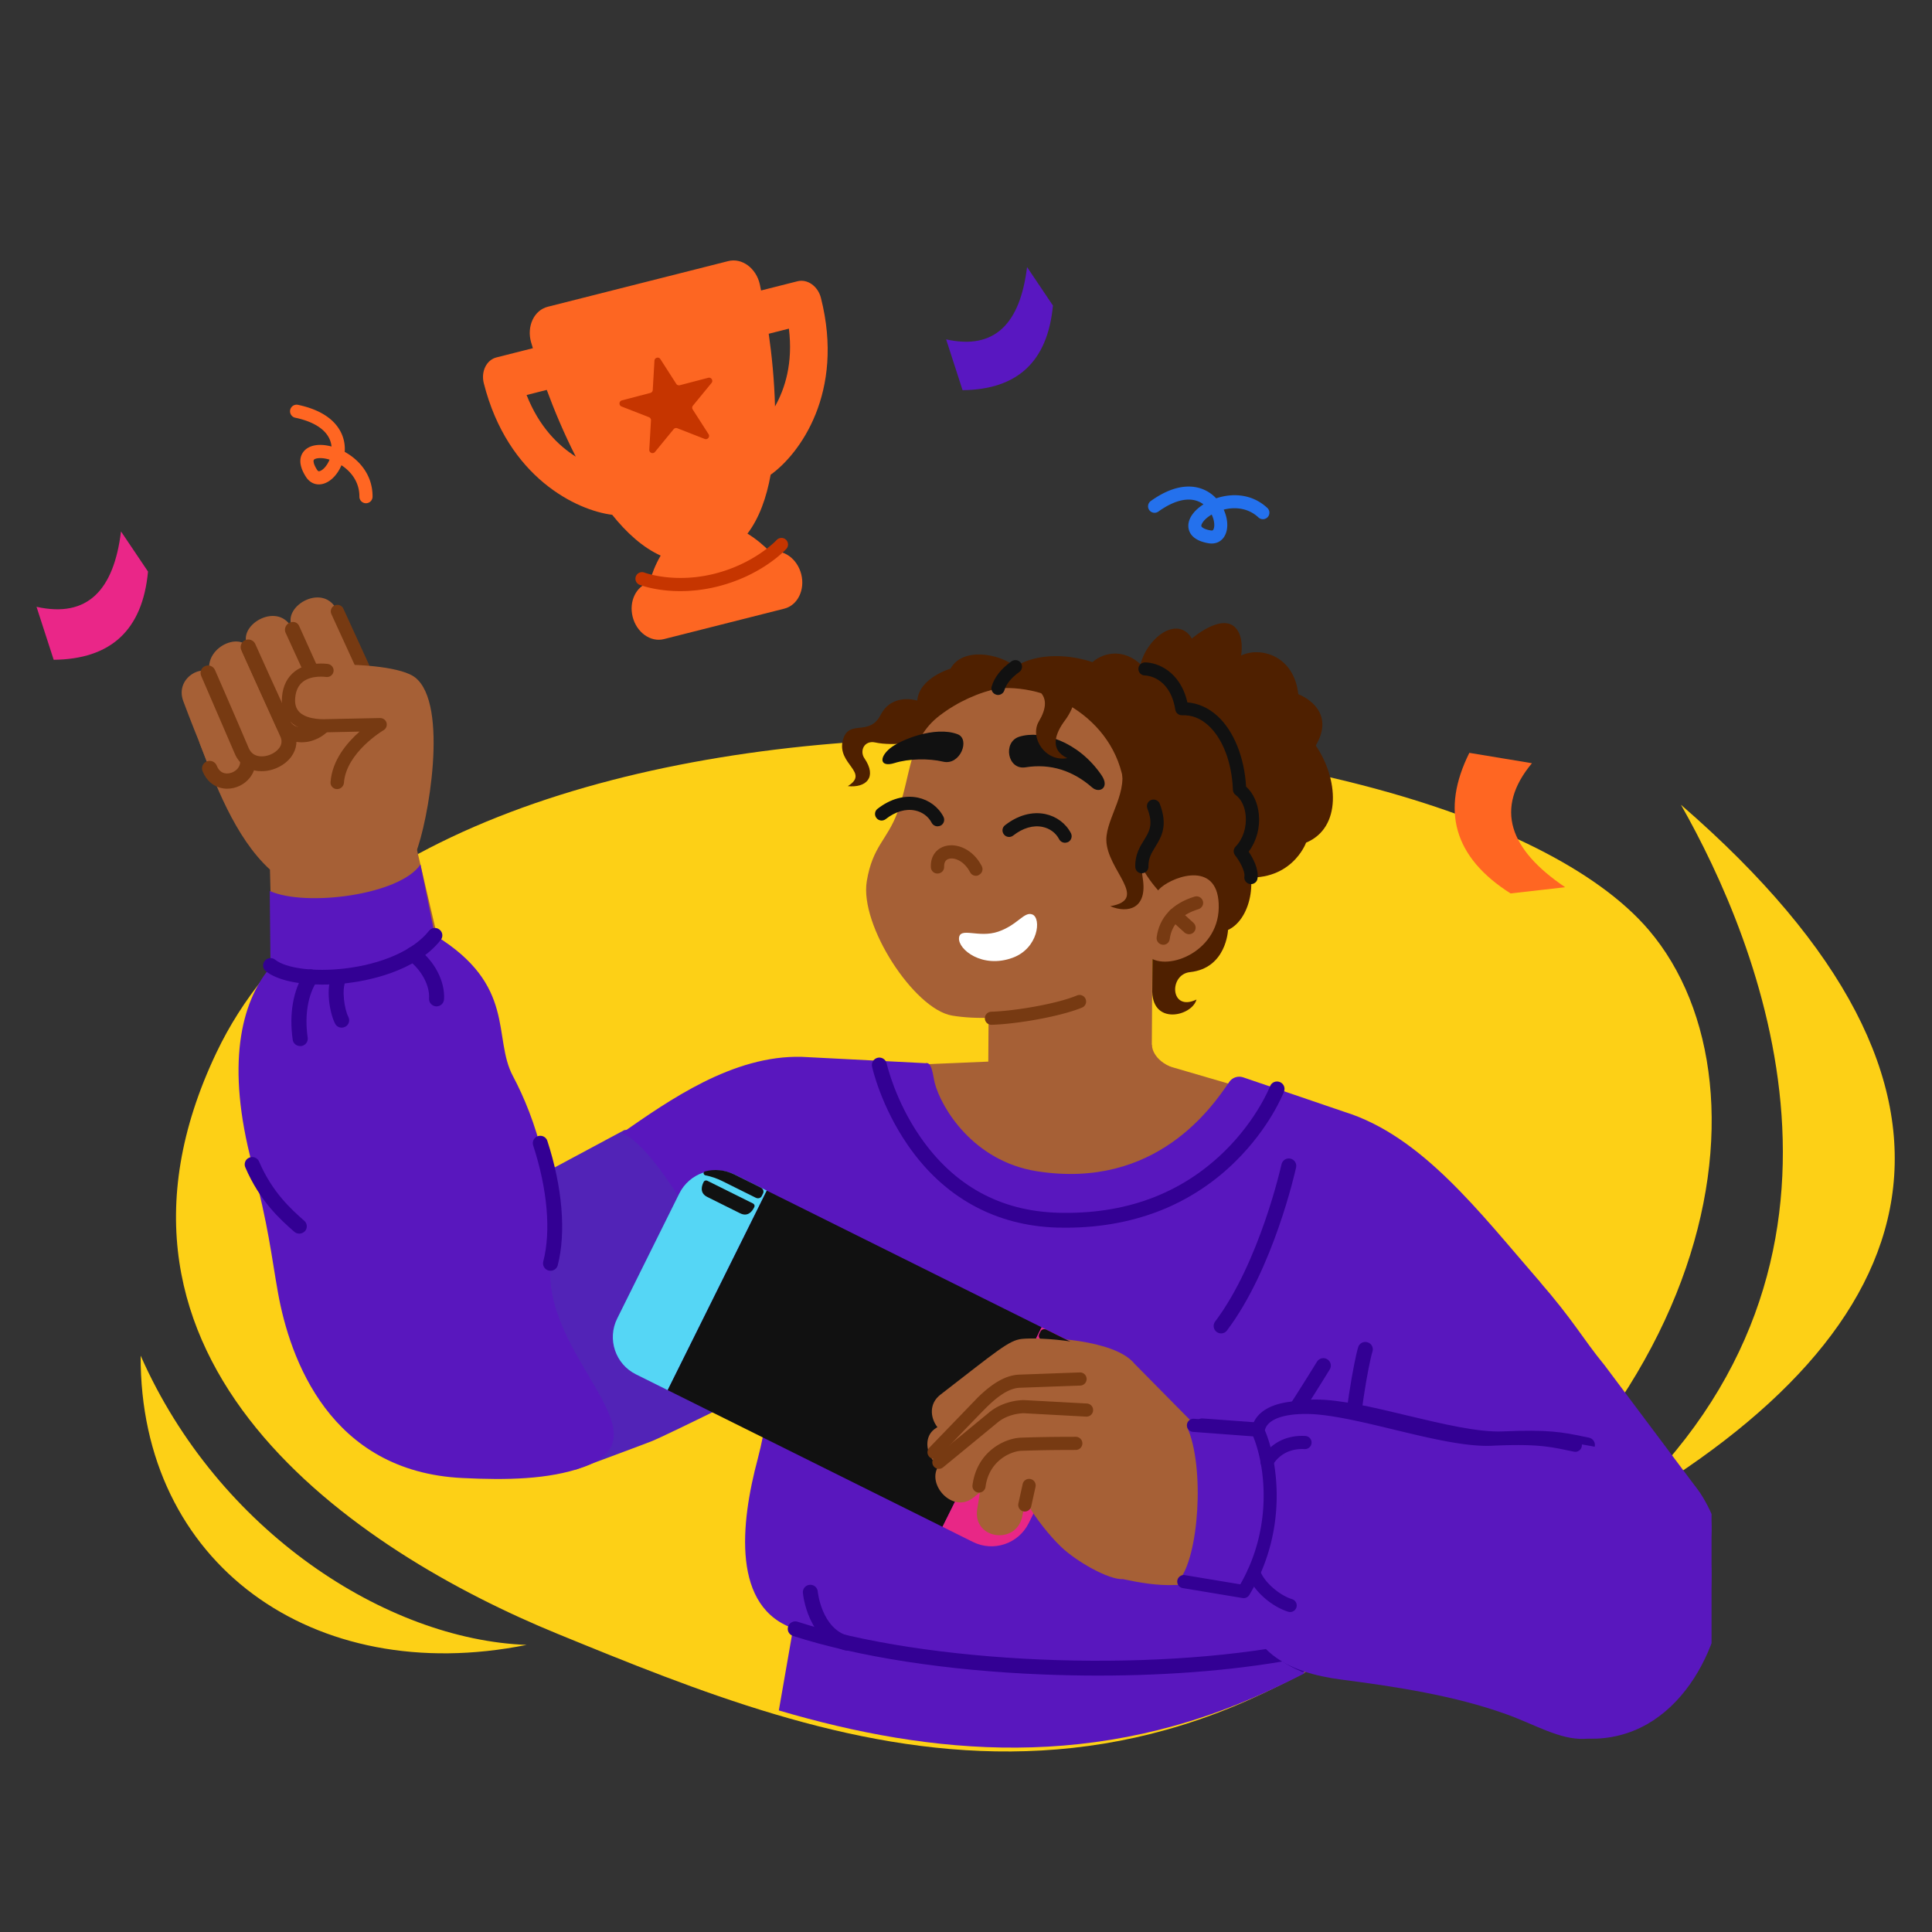 <svg xmlns="http://www.w3.org/2000/svg" width="3000" height="3000" xmlns:v="https://vecta.io/nano"><rect width="100%" height="100%" fill="#333333" stroke="none"/><style><![CDATA[.B{fill:#a66036}.C{fill:#773a12}.D{fill:#5917be}.E{fill:#330094}.F{fill:#4f2000}]]></style><g transform="matrix(1.36 0 0 1.361 218.4 1146)"><svg width="2002.758" height="1156.274"><path d="M1318.593 1071.653c-12.11 6.23-24.47 12.35-37.1 18.34-197.13 93.61-384.37 75.14-557.2 23.85-86.37-25.63-169.15-59.45-247.76-91.58-230.7-94.27-558.02-310.93-389.95-663.48 235.44-493.83 1399.81-415.05 1635.16-139.95 153.66 179.63 80.04 604.48-403.15 852.82zm369.196-190.183c312.316-285.528 159.282-649.597 70.888-805.304 379.497 328.693 285.927 598.961-70.888 805.304zM.004 704.672c88.565 200.548 280.635 324.049 440.687 329.994C196.627 1083.681-1.064 941.438.004 704.672z" fill="#fdd016"/></svg></g><g transform="matrix(1.55 0 0 1.537 282 927.6)"><svg width="1532.7" height="1162.1"><path d="m443.5 538.2-76.4 41.3L347.2 712l47.3 169.3s59.3-22.1 75.7-28.5S613 782.7 613 782.7l35.2-201.8L528.9 531z" fill="#5223b7"/><g class="B"><path d="M971.9 468.6l-163.8.4-118.4 5s-85.6 110.8-76.8 319.1l1.5 34.3c6.7 141 120.9 253.1 262.1 256.9h.2c147.7 4 271.4-111.7 276.5-259.4.6-18.2.8-36.8.5-55.6-2.7-169.2-31.4-256.4-31.4-256.4z"/><path d="M890.7 588h-2.9c-44.4-.3-80.2-36.5-79.9-80.9l.9-141.4c.3-44.4 36.5-80.2 80.9-79.9h2.9c44.4.3 80.2 36.5 79.9 80.9l-.9 141.4c-.2 44.4-36.4 80.2-80.9 79.9z"/></g><path d="M835.3 70c-16.1-13.4-53-20-65 2 0 0-31.6 9.3-33.3 32.3 0 0-25.1-8.3-36.7 14.4s-32.3 3.5-37.9 25.8c-6.1 24.1 27.3 32.2 5 46.2 18.3 1.9 29.7-8.9 16.6-28.2-4.9-7.2-.4-18.4 11-15.9 17.6 3.9 48.2.1 71.4-7.7C785.7 132.5 818 92 818 92z" class="F"/><path d="M759.4 119.4c-31.6 24.4-28.1 59.4-42.2 97.7-10.4 28.3-24.9 33.9-30.8 69.7-7.3 44.6 47.5 129.2 85.4 135.7 48.5 8.3 136.6-5 184.6-44.9 45.6-37.9 65.3-117.3 39.5-182.8C950 77.9 831.2 64 759.4 119.4z" class="B"/><g class="F"><path d="M958.7 81c0-34.2 37.4-66.4 53.4-39.4 0 0 29.8-26.2 43.9-10.7 8.8 9.7 5.4 27.9 5.4 27.9 18.5-9.2 52.9-.8 57.3 39 0 0 39.4 14.5 17.5 51.9 22.5 33 26.4 82.9-9.7 98.1 0 0-14.9 42.1-68.2 34.3C992.5 230.2 964.7 168 958.7 81z"/><path d="M817.9 91.9c11-31.9 55.5-39.5 94.6-26.5 12.5-10.9 34.5-14.3 52.7 6.8 19.9 1.7 32.3 16.1 36.9 40.2 42.3 4.4 51.2 25.7 57.8 81.8 15.8 9.6 19 40.3.8 62.1 19.1 21.4 12 68.3-12.4 79.7 0 0-1.5 38.7-38.1 42.6-21.5 2.3-20 40.6 6.5 27.7-4.4 17-46 27-44.3-11.3l.2-31.6 26.7-49.1s-53.8-31.3-54.2-110.6c-.5-73.5-69.5-116.4-127.2-111.8z"/></g><path d="M981.1 293.1c14.6-12.4 58.7-27 57.9 20.5-.8 46.1-55 65.9-72.1 47.7-14.9-15.8 3.5-59.1 14.2-68.2z" class="B"/><path d="M940 167.8c10.2 27.6-13.7 54.6-13.6 77.1.2 30.7 43.8 60.1 3.9 67.1 17.8 7.6 37.4 2.4 32.6-28-6.2-39.9 23.2-36.9 10.8-73.1-4.5-12.9-33.7-43.1-33.7-43.1z" class="F"/><path d="M845.4 171.7c-18.2 2.9-22.9-25.6-6.3-30.9 22.2-7.1 59.1 4.5 82.3 38.6 9 13.1-2.2 19-9.3 12.6-19-16.8-41.5-24.4-66.7-20.3zM763 166c17.1 4 27.2-22.7 14.5-27.7-22.8-8.8-57.9 5.9-67.8 14.2-11.6 9.7-9.8 19.4 4.4 14.9s34.2-4.9 48.9-1.4z" fill="#111"/><path d="M857.3 93.2c11 7.9 8.7 19.9 1.5 32.1-9.5 16.3 6.4 41.3 28.5 37.1-18.3-8.6-11.9-25.3-2.3-38.2 10.4-13.9 16.6-35.9-1.1-43.3s-26.6 12.3-26.6 12.3z" class="F"/><g class="C"><path d="M795.8 281.3c-2.4 0-4.7-1.3-5.9-3.6-5.6-10.9-15.1-15.2-21.1-13.6-3.4.9-5 3.6-4.9 8 .2 3.7-2.7 6.8-6.4 6.9-3.7.2-6.8-2.7-6.9-6.4-.5-10.7 5.2-18.9 14.7-21.4 11.3-3 27.4 3 36.3 20.3 1.7 3.3.4 7.3-2.9 8.9-.8.7-1.8.9-2.9.9zM983.4 351c-.3 0-.6 0-.9-.1-3.6-.5-6.2-3.8-5.7-7.4 2.6-20 15.7-34.3 38-41.2 3.5-1.1 7.2.9 8.3 4.4s-.9 7.2-4.4 8.3c-17.2 5.3-26.9 15.5-28.8 30.2-.4 3.4-3.2 5.8-6.5 5.8z"/><path d="M1009.2 340.3c-1.6 0-3.2-.6-4.5-1.7l-14.2-13c-2.7-2.5-2.9-6.7-.4-9.4s6.7-2.9 9.4-.4l14.2 13c2.7 2.5 2.9 6.7.4 9.4-1.3 1.4-3.1 2.1-4.9 2.1z"/></g><path d="M852.4 320.4c9.1 3.9 5.9 34.2-19.9 43.7-30.3 11.2-54.6-8.3-53.7-19.9s19.6.3 39.3-6.5 26-20.8 34.3-17.3z" fill="#fff"/><path d="M811.3 431.8c-3.6 0-6.5-2.8-6.6-6.4a6.6 6.6 0 0 1 6.4-6.8c23.5-.7 66.1-8 85.8-16.4 3.4-1.4 7.3.1 8.7 3.5s-.1 7.3-3.5 8.7c-21.4 9-65.4 16.7-90.6 17.4h-.2z" class="C"/><path d="M1071.3 289.7c-.4 0-.7 0-1.1-.1-3.6-.6-6.1-4-5.5-7.6.9-5.4-4.9-15.8-9.3-21.4-2-2.6-1.9-6.3.4-8.7 7.5-7.8 11.3-19.6 10.2-31.5-.8-9.1-4.6-16.8-10-20.7-1.7-1.2-2.7-3.1-2.8-5.2-1-27.4-10.1-51.7-24.5-65-7.9-7.3-16.7-10.8-26.4-10.4-3.4.1-6.3-2.3-6.8-5.6-5.4-33.8-29.4-34.6-30.4-34.6-3.7 0-6.6-3-6.6-6.6 0-3.7 3-6.6 6.7-6.6 11.9 0 35.2 8.6 42.4 40.4 11 .9 21.3 5.6 30.2 13.8 16.3 15.1 26.9 41.6 28.6 71.3 7.1 6.4 11.7 16.5 12.8 28.1 1.3 13.7-2.5 27.3-10.2 37.6 4.1 6.2 10.4 17.7 8.8 27.4-.5 3.1-3.3 5.4-6.5 5.4zM817.9 98.6c-.6 0-1.2-.1-1.8-.3-3.5-1-5.6-4.7-4.6-8.2 2.7-9.3 9.3-17.9 19.9-25.5 3-2.1 7.1-1.5 9.3 1.5 2.1 3 1.5 7.1-1.5 9.3-8 5.8-13 12-14.9 18.3-.8 2.9-3.5 4.9-6.4 4.9zM962 278.8c-3.6 0-6.5-2.8-6.6-6.4-.4-12.2 4.4-20.1 8.7-27.1 5.4-8.8 9.6-15.8 3.4-32-1.3-3.4.4-7.3 3.8-8.6s7.3.4 8.6 3.8c8.5 22.2 1.6 33.6-4.5 43.6-3.8 6.2-7 11.6-6.8 19.8.1 3.7-2.8 6.7-6.4 6.8 0 .1-.1.1-.2.1zm-204.7-47.5c-2.4 0-4.7-1.3-5.9-3.6-3.3-6.4-9.4-10.9-16.6-12.4-9.4-2-19.8 1.1-29.4 8.7-2.9 2.3-7.1 1.8-9.3-1.1-2.3-2.9-1.8-7.1 1.1-9.3 12.8-10.1 27.1-14.1 40.4-11.3 11.1 2.4 20.5 9.4 25.6 19.3 1.7 3.3.4 7.3-2.8 9-1 .4-2.1.7-3.1.7zM885 247.9c-2.4 0-4.7-1.3-5.9-3.6-3.3-6.4-9.4-10.9-16.6-12.4-9.4-2-19.8 1.1-29.4 8.7-2.9 2.3-7.1 1.8-9.3-1.1-2.3-2.9-1.8-7.1 1.1-9.3 12.8-10.1 27.1-14.1 40.4-11.3 11.1 2.4 20.5 9.4 25.6 19.3 1.7 3.3.4 7.3-2.8 9-1 .4-2.1.7-3.1.7z" fill="#111"/><g class="B"><path d="M199 450.8c78.5-15.8 60.6-93.2 60.6-93.2L229 225.8s7.2-65.4-18.5-116.6c-39.8-79.3-210-8.6-192 39.2 14.2 37.4 34.5 93.9 70 126.6l2.8 111.4c.1 0 4.7 85.1 107.7 64.4z"/><path d="M64.7 157.7l-31-75.9c-7.5-18.2-41.4-2.3-32 23.1 7.8 21 12.6 32.9 26.5 67.8 10 25.5 46.5 9.2 36.5-15z"/></g><path d="M45.6 193.3c-1.2 0-2.5-.1-3.7-.3-9.4-1.3-17.1-7.7-20.9-17.4-1.6-3.9.4-8.4 4.3-9.9 3.9-1.6 8.4.4 9.9 4.3 1.8 4.6 4.8 7.3 8.8 7.8 4.4.6 9.5-1.5 12.4-5.2 1.8-2.4 3.5-6.3 1.2-11.9-1.6-3.9.2-8.4 4.1-10s8.4.2 10 4.1c4 9.5 2.8 19.4-3.2 27.2-5.4 7.1-14.1 11.3-22.9 11.3z" class="C"/><path d="M105.9 138L67.8 52.5C59.2 33 17.4 52 29.7 81.9L60.3 155c11.3 26.9 56.4 7.8 45.6-17z" class="B"/><path d="M80.2 175.6c-1.3 0-2.7-.1-4-.2-10.4-1.3-18.8-7.6-22.9-17.4L19.6 79.3c-1.6-3.8.1-8.2 3.9-9.9 3.8-1.6 8.2.1 9.9 3.9.2.5 20.2 46.5 33.8 78.9 2.1 4.9 5.7 7.7 10.9 8.3 7 .9 15.4-2.6 19.6-8.2 2.6-3.5 3.1-7.3 1.4-11.3L78.6 95 61 55.5c-1.7-3.8.1-8.2 3.8-9.9 3.8-1.7 8.2 0 9.9 3.8l17.6 39.4 20.5 46.1c3.9 8.9 2.7 18.4-3.1 26.3-6.6 8.8-18.2 14.4-29.5 14.4z" class="C"/><path d="M111.3 32.7C98.3 3 56.5 26.9 65.6 47.6l36 80c10.3 22.9 52.5 7.7 44.4-18.3 0-.1-28.9-63.5-34.7-76.6z" class="B"/><path d="M120.3 146.4c-10.4 0-20.6-4.7-25.6-15.7L74.2 85.4 59.8 53.3a7.71 7.71 0 0 1 3.9-10.1 7.71 7.71 0 0 1 10.1 3.9l14.3 32 20.5 45.4c3.8 8.4 13.8 7.3 19.2 5.2 6.7-2.5 13.6-8.7 11-17.7l-34.6-76.2a7.71 7.71 0 0 1 3.9-10.1 7.71 7.71 0 0 1 10.1 3.9l34.7 76.4c.1.3.3.6.4.9 5.6 18.1-6.5 31.9-20.1 37-4.1 1.7-8.5 2.5-12.9 2.5z" class="C"/><path d="M156.1 14c-13-29.7-54.8-5.8-45.7 14.9l36 80c10.3 22.9 52.5 7.7 44.4-18.3 0-.1-29-63.5-34.7-76.6z" class="B"/><path d="M165.1 126.7c-10.1 0-19.9-4.5-24.7-15.1l-20.5-45.3-14.4-32.1c-1.5-3.4 0-7.3 3.4-8.8s7.3 0 8.8 3.4l14.3 32 20.5 45.4c3.6 7.9 13.1 8.6 20.5 5.8 7.2-2.7 14.4-9.3 11.6-19L150 16.8c-1.5-3.4.1-7.3 3.4-8.7 3.4-1.5 7.3.1 8.7 3.4L196.8 88c.1.3.2.5.3.8 5.4 17.5-6.3 30.8-19.5 35.8-3.9 1.2-8.3 2.1-12.5 2.1z" class="C"/><path d="M234.5 258.4c12.2-29.7 33.8-150.7-.7-177.6-12.1-9.4-49.6-14.4-98.7-12.7-41.2 1.4-39.1 52.4-1.4 55.1 25.3 1.8 62.8-.6 62.8-.6-44.7 18.7-49.9 73.9-30.4 108.3 24.7 43.6 68.4 27.5 68.4 27.5z" class="B"/><path d="M155.8 193.7h-.5c-3.7-.3-6.4-3.4-6.1-7.1 1.6-22.2 16.6-39.9 29.1-51l-31.8.7c-2.9.2-25.4 1.6-37.9-11-6.3-6.3-9-14.8-8-25.1 1-11.1 5.4-19.7 12.9-25.5 13.6-10.5 32.4-7.5 33.2-7.4 3.6.6 6.1 4 5.5 7.6s-4 6.1-7.6 5.5c-.3 0-14.1-2.1-23 4.8-4.5 3.5-7.1 8.8-7.8 16.2-.6 6.3.8 11 4.2 14.5 8.6 8.6 27.4 7.1 27.6 7.1h.5l52.7-1.1c3 0 5.7 1.9 6.5 4.8s-.4 6-3 7.5c-.4.2-37.5 22.5-39.7 53.3-.4 3.5-3.3 6.2-6.8 6.2z" class="C"/><g class="D"><path d="M369.6 672.8c7.2-79.4-15.4-147-37.7-189.2-20.6-39 4-91.6-78.1-142.2-52.9-32.6-142.5 5.2-164.9 32.3-29.8 36-44.5 98.9-18.2 199.1 16.6 63.4 19.1 91.7 25.8 129.4 11.9 67.1 52 181 184.8 187.5 44.3 2.2 86.5 1.5 121.1-11 87.4-31.5-41.5-110.3-32.8-205.9z"/><path d="m239.3 269.8 19.1 94.7c-19 40.1-128.7 65.7-169.1 33.8l-1-101.7c35.8 16.4 130.5 4.2 151-26.8z"/></g><g class="E"><path d="M369.6 680.3c-.6 0-1.3-.1-1.9-.2-4-1-6.4-5.1-5.4-9.1 7.9-30.5 4.2-73.2-10.1-117.3-1.3-3.9.9-8.2 4.8-9.4 3.9-1.3 8.2.9 9.4 4.8 15.1 46.7 18.9 92.5 10.4 125.7-.8 3.3-3.9 5.5-7.2 5.5zm-251.7-37.5c-1.8 0-3.6-.6-5-1.9l-.5-.4c-13.6-12.1-34-30.4-48.6-64.7-1.6-3.8.1-8.2 4-9.8 3.8-1.6 8.2.1 9.8 4 13.3 31.2 32.3 48.2 44.8 59.4l.5.4c3.1 2.8 3.4 7.5.6 10.6-1.5 1.5-3.6 2.4-5.6 2.4zm.8-189.5c-3.7 0-6.9-2.7-7.4-6.4-3.7-26 .4-50 11.7-67.6 2.2-3.5 6.9-4.5 10.4-2.3s4.5 6.9 2.3 10.4c-9.3 14.5-12.6 34.9-9.4 57.4.6 4.1-2.3 7.9-6.4 8.5h-1.2zm41.7-18.6c-2.7 0-5.3-1.4-6.6-4-5-9.4-10.4-36-2.4-50.8 2-3.6 6.5-5 10.2-3 3.6 2 5 6.5 3 10.2-4.7 8.7-1.3 29.6 2.4 36.6 1.9 3.7.6 8.2-3.1 10.1-1.1.6-2.3.9-3.5.9zm95-21.5h-.5c-4.1-.3-7.3-3.8-7-8 .8-13-7.4-28.6-20.6-38.8-3.3-2.5-3.9-7.2-1.4-10.5s7.2-3.9 10.5-1.4c17.3 13.3 27.6 33.5 26.5 51.6-.3 4.1-3.6 7.1-7.5 7.1z"/><path d="M140.9 391.2c-24.8 0-45.7-4.8-56.5-13.5-3.2-2.6-3.7-7.3-1.1-10.5s7.3-3.7 10.5-1.1c10.8 8.7 39.2 12.4 69.1 8.9 38-4.4 69.8-18.7 84.9-38.1 2.5-3.3 7.3-3.9 10.5-1.3 3.3 2.5 3.9 7.3 1.3 10.5-25.3 32.5-74.9 41.5-95 43.8-8.1.9-16.1 1.3-23.7 1.3z"/></g><g class="D"><path d="M1124.6 1087.2c-10.7 5.5-21.7 10.9-32.9 16.2-174.6 82.9-340.4 66.5-493.4 21.1l19-109.9 498.3-3.7z"/><path d="M1359.7 690.2c-60.1-69.8-117.4-146.2-195-170.5l-101.5-34.9c-5.1-1.6-10.7.3-13.7 4.8-16.8 24.8-73.3 109-192.5 90.2-64.5-10.2-96.2-64.8-102.5-89.2-1.7-6.7-2.7-22-9.3-20l-123.7-6.4c-69.4-2-133.9 44.5-180.7 77.2 35.7 11.2 120.4 157.8 147.1 275.7-3.4 20.8-7 39.1-10.7 53.1-17.3 65.3-26.5 151.2 37.6 172.1 136.5 44.5 359.5 51.2 505.6 22.1 65.7-13.1 49.2-129.7 48.8-188.7 25.8 35.3 109.4 51.5 167.4 4.8 87.8-70.9 44.3-161.1 23.1-190.3z"/></g><g class="E"><path d="M918 1089.3c-18 0-36.1-.4-54.4-1.1-96.5-3.8-185.7-17.7-251.2-39-3.9-1.3-6.1-5.5-4.8-9.5 1.3-3.9 5.5-6.1 9.5-4.8 130.1 42.4 350.5 52 501.8 21.9 4.1-.8 8 1.8 8.8 5.9s-1.8 8-5.9 8.8c-58.6 11.7-129.4 17.8-203.8 17.8zm-32-452.5c-2.8 0-5.7 0-8.5-.1-62-1.7-113.9-30.5-149.9-83.2-27-39.4-35.6-77.9-35.9-79.5-.9-4 1.7-8 5.7-8.9s8 1.7 8.9 5.7c.1.4 8.4 37.6 33.9 74.6 33.7 49 80 74.6 137.7 76.3 67.1 1.9 123.1-18.9 166.7-61.9 32.7-32.2 45.7-65.5 45.8-65.9 1.5-3.9 5.8-5.8 9.7-4.3s5.8 5.8 4.3 9.7c-.6 1.5-14 36.2-48.8 70.7-20.4 20.3-44 36.2-70 47.4-30.1 12.8-63.6 19.4-99.6 19.4z"/><path d="M666.5 1064c-.6 0-1.3-.1-1.9-.2-37.4-9.8-42-56.1-42.2-58.1-.4-4.1 2.7-7.8 6.8-8.1 4.1-.4 7.8 2.7 8.1 6.8 0 .4 3.9 37.8 31 44.9 4 1 6.4 5.1 5.4 9.2-.8 3.2-3.9 5.5-7.2 5.5zm374.9-320.4c-1.6 0-3.1-.5-4.5-1.5-3.3-2.5-4-7.2-1.5-10.5 44.6-59.7 66.3-157.9 66.5-158.9.9-4 4.9-6.6 8.9-5.7s6.6 4.9 5.7 8.9c-.9 4.2-22.7 102.4-69.2 164.7-1.4 2-3.6 3-5.9 3zm41.4 132.9c-1.6 0-3.3-.5-4.7-1.6-3.2-2.6-3.8-7.3-1.2-10.5 19.6-24.7 60.1-91.6 60.5-92.2 2.1-3.5 6.8-4.7 10.3-2.5 3.5 2.1 4.7 6.8 2.5 10.3-1.7 2.8-41.4 68.3-61.6 93.8-1.4 1.7-3.6 2.7-5.8 2.7z"/></g><path d="M1517.6 899.7L1425.7 776c-23.2-28.6-30.4-44.4-66.1-85.8-18.1 1.9-140.8 59.3-195.9 185.6 5.7 36.1 58.9 112.7 74.9 130.1 103.6 113.2 358.4-1.3 279-106.2z" class="D"/><path d="M1169.8 907.2c-4 0-7.3-3.2-7.5-7.2 0-.5-.4-11.3 0-24.4 1.5-44.3 12.4-105.3 16.4-118.1 1.2-4 5.4-6.2 9.4-4.9 4 1.2 6.2 5.4 4.9 9.4-4 12.7-14.4 72.8-15.7 114.1-.4 12.5 0 23.2 0 23.3.2 4.1-3.1 7.6-7.2 7.8h-.3z" class="E"/><g class="B"><path d="M1053.9 978.2c-28.9 26.9-71 20-102.6 13.4-14.8.8-47.4-18.1-62.5-32.5-12.3-11.7-26.4-30-33.3-42.3-37-65.6 74.2-168 98.1-143.6l96.5 98.6s76.9 38.6 3.8 106.4z"/><path d="M953.6 773.1c-20.2-23.2-88-26.2-104.5-24.5-13.1 1.4-24.8 11.9-82.4 56.5-22.8 17.6 4.2 56.5 29.9 37.2l52.2-39.2 87.9 16.8z"/><path d="M938.7 804.8s-75.5-18-86.2-17.1-20.8 8.3-90.1 51c-21.9 13.5.9 54.4 25.5 40l66.6-39 77.1 16.1z"/><path d="M923.7 825.4s-74.3-6.5-85.7-4-24.3 15.1-69.1 51.4c-21.4 17.3 8.5 54.4 31 36.5l49-39.1 67.1 5.3z"/><path d="M889.7 870.6s9.2 1.9-37.4-7c-19.6-3.8-40.9 11.6-43.1 25.2-6.8 42.1 1.4-8.7-5.2 31.8-5 31 40.1 37 45.6 6.9 1.1-6.2 2.4-10.9 2.4-10.9l25.8 10.7z"/></g><g class="C"><path d="M805.7 904.9c-.3 0-.7 0-1-.1-4.1-.5-7-4.3-6.5-8.4 4.5-34.5 33-48.3 49.9-48.8l5.5-.2c18.2-.6 18.2-.6 41-.7h8.8c4.1 0 7.5 3.3 7.5 7.5 0 4.1-3.3 7.5-7.5 7.5h-8.8l-40.6.6-5.5.2c-10.1.3-32.1 9.5-35.5 35.7-.3 4-3.5 6.7-7.3 6.7zM852 924c-.5 0-1.1-.1-1.6-.2-4-.9-6.6-4.9-5.7-8.9l4.4-19.8c.9-4 4.9-6.6 8.9-5.7s6.6 4.9 5.7 8.9l-4.4 19.8c-.7 3.5-3.9 5.9-7.3 5.9zm-91.7-53.2c-1.9 0-3.7-.7-5.2-2.1-3-2.9-3.1-7.6-.3-10.6l48.8-50.6c15.8-15.6 29.5-23.1 42.8-23.6l61-2.2c4.1-.2 7.6 3.1 7.8 7.2s-3.1 7.6-7.2 7.8l-61 2.2c-9.4.3-19.8 6.5-32.9 19.3-8.8 8.7-48.1 49.9-48.5 50.3-1.3 1.5-3.3 2.3-5.3 2.3z"/><path d="M765.2 880.9c-2.2 0-4.3-.9-5.8-2.7-2.6-3.2-2.2-7.9 1-10.6l55.7-45.8c13-10.4 29.4-12.4 36.3-12.1l31 1.7 31.4 1.7c4.1.2 7.3 3.8 7.1 7.9s-3.8 7.3-7.9 7.1l-31.3-1.7h-.2l-30.9-1.7c-3.7-.2-16.3 1-26 8.7L770 879.2c-1.4 1.1-3.1 1.7-4.8 1.7z"/></g><g class="D"><path d="M1417.2 1153c-24.7 1-49.4-14.3-78.5-24.8-52.2-18.9-112.5-28.1-166.9-35.1-55-7.1-97-29.2-98.8-89-.3-9-3.4-129.2 12.7-165 5-11.1 17.5-15.9 28.1-18.3 38.7-8.8 150.3-1.5 246.1 23.6 45.5 11.9 73.2 17.5 95.1 20.1 70.9 8.3 89.2 82.3 90.5 118 2.7 68.3-41 167-128.3 170.5z"/><path d="M1087.9 842.4l-71.7-4.2c17.9 39.9 11.8 131.7-8.7 155l65.7 10.9c98.9 15.7 159-151.6 14.7-161.7z"/></g><g class="E"><path d="M1096.8 880.5c-1.1 0-2.2-.2-3.3-.8-3.7-1.8-5.2-6.3-3.4-10.1.5-1 12.9-25.5 45.5-23.8 4.1.2 7.3 3.8 7.1 7.9s-3.7 7.3-7.9 7.1c-22.4-1.2-30.9 14.8-31.2 15.5-1.4 2.7-4.1 4.2-6.8 4.2zm23.3 145.2c-.7 0-1.5-.1-2.2-.3-18-5.6-36.6-22.7-41.6-38.1-1.3-3.9.9-8.2 4.8-9.4 3.9-1.3 8.2.9 9.4 4.8 3.4 10.7 18.6 24.2 31.8 28.3 4 1.2 6.2 5.4 4.9 9.4-.9 3.2-3.9 5.3-7.1 5.3z"/><path d="M1073.2 1011.6c-.4 0-.8 0-1.2-.1l-60.5-10.1c-4.1-.7-6.8-4.5-6.2-8.6.7-4.1 4.5-6.8 8.6-6.2l55.4 9.2c34.8-61.4 23.1-124.9 11.8-150.4-.3-.8-.6-1.6-.6-2.4-.1-.9-.5-9.5 7-17.7 9.1-9.9 25.4-14.9 48.6-14.9h.1c25 0 59 8.2 91.9 16.2 34.9 8.4 70.9 17.1 95.4 16 45.8-2.1 60.3.9 80.4 5.1l5.9 1.2c4.1.8 6.7 4.8 5.9 8.8-.8 4.1-4.8 6.7-8.8 5.9l-6-1.2c-19-4-32.7-6.8-76.6-4.8-26.6 1.2-63.7-7.7-99.6-16.4-32-7.7-65.2-15.7-88.4-15.7h-.1c-22.9 0-32.9 5.2-37.2 9.6-2.4 2.4-3.2 4.8-3.4 6 12.5 29.7 24.4 100.3-15.9 166.9-1.5 2.3-4 3.6-6.5 3.6z"/><path d="M1082.8 847.2h-.5l-60.4-4.5c-3.7-.3-6.4-3.5-6.1-7.1.3-3.7 3.4-6.4 7.1-6.1l60.4 4.5c3.7.3 6.4 3.5 6.1 7.1-.2 3.4-3.1 6.1-6.6 6.1z"/></g><path d="M1074.9 1004.1s-5.7 52.6 49.7 75" fill="none" stroke="#330094" stroke-width="13.284" stroke-linecap="round" stroke-linejoin="round" stroke-miterlimit="10"/><path d="M972 451.9s-.4 13.5 18 22c18.4 8.6-31.7 9.3-31.7 9.3l-9.7-22.3z" class="B"/></svg></g><g transform="matrix(1.365 0 0 1.366 951.6 1816.8)"><svg width="548.641" height="427.749"><path d="M175.144 23.387 62.407 250.216l-36.141-17.963c-23.399-11.63-32.941-40.027-21.311-63.427L75.576 26.735c11.63-23.399 40.028-32.94 63.427-21.311z" fill="#55d6f5"/><path d="m170.932 26.496-1.574 3.168c-1.145 2.304-4.152 3.139-6.716 1.864l-38.108-18.94c-6.311-3.137-12.773-5.295-19.105-6.516-2.555-.493-3.036-3.821-.629-4.481 10.55-2.894 22.623-1.922 33.737 3.602l29.827 14.824c2.564 1.274 3.714 4.175 2.569 6.479zM62.408 250.216 175.145 23.387l312.63 155.382-112.737 226.829z" fill="#111"/><path d="m543.686 259.392-70.621 142.091c-11.63 23.399-40.027 32.941-63.427 21.311l-34.6-17.197 112.737-226.829 34.6 17.197c23.399 11.63 32.941 40.027 21.311 63.427z" fill="#e82786"/><path d="m144.781 49.179-37.289-18.533c-9.265-4.605-6.288-13.103-4.064-17.277.749-1.406 2.569-1.914 4.101-1.152l51.921 25.805c1.532.762 2.227 2.519 1.558 3.965-1.985 4.293-6.962 11.797-16.226 7.193zm378.058 187.9-37.289-18.533c-9.265-4.605-6.288-13.103-4.064-17.277.749-1.406 2.569-1.914 4.101-1.152l51.921 25.805c1.532.762 2.227 2.519 1.558 3.965-1.985 4.293-6.962 11.797-16.226 7.193zm-36.238-53.691-1.574 3.168c-1.145 2.304.005 5.205 2.569 6.479l38.108 18.94c6.311 3.137 11.933 6.984 16.73 11.295 1.935 1.739 4.879.112 3.952-2.204-4.064-10.157-12.128-19.194-23.242-24.718l-29.827-14.824c-2.564-1.274-5.571-.44-6.716 1.864z" fill="#111"/></svg></g><g transform="matrix(1.361 0 0 1.36 1440 2078.4)"><svg width="894.631" height="457.157"><g class="B"><path d="M339.212 259.709c-32.657 30.332-80.229 22.639-115.853 15.083-16.736.872-53.543-20.448-70.62-36.745-13.897-13.262-29.795-33.872-37.647-47.77C73.263 116.235 198.834.544 225.873 28.107l108.933 111.335s86.871 43.672 4.406 120.267z"/><path d="M225.873 28.107C203.084 1.878 126.473-1.508 107.839.469c-14.752 1.565-28.012 13.47-93.04 63.754-25.717 19.886 4.76 63.748 33.715 42.019l58.918-44.215 99.205 18.948 19.236-52.868Z"/><path d="M209.04 63.867s-85.229-20.273-97.319-19.284S88.2 53.91 9.961 102.201c-24.7 15.245.973 61.48 28.811 45.191l75.208-44.007 87.098 18.206 7.963-57.723z"/><path d="M192.183 87.179s-83.863-7.337-96.791-4.566-27.46 17.004-78.003 58.007c-24.123 19.57 9.579 61.442 34.963 41.18l55.348-44.181 75.787 5.964 8.697-56.404z"/><path d="M153.719 138.223s10.371 2.174-42.256-7.9c-22.147-4.239-46.227 13.088-48.704 28.404-7.693 47.583 1.592-9.844-5.85 35.879-5.69 34.959 45.331 41.784 51.546 7.77 1.282-7.014 2.715-12.32 2.715-12.32l29.147 12.086 13.401-63.918Z"/></g><g class="C"><path d="M58.941 175.96a7.5 7.5 0 0 1-7.446-8.471c5.011-38.397 36.638-53.658 55.396-54.258l6.2-.199q20.504-.663 46.299-.741l9.926-.031h.025a7.5 7.5 0 0 1 .025 15l-9.93.031q-25.575.078-45.86.733l-6.204.199C95.7 128.596 70.32 139.16 66.37 169.43a7.502 7.502 0 0 1-7.428 6.53zm52.237 21.597a7.5 7.5 0 0 1-7.332-9.116l4.923-22.339a7.5 7.5 0 0 1 14.648 3.228l-4.923 22.339a7.503 7.503 0 0 1-7.317 5.888zM7.632 137.398a7.5 7.5 0 0 1-5.428-12.675l55.114-57.145c17.712-17.417 32.875-25.78 47.716-26.319l68.906-2.501a7.51 7.51 0 0 1 7.767 7.223c.15 4.14-3.083 7.617-7.223 7.768l-68.905 2.501c-10.871.395-22.864 7.394-37.744 22.024-9.957 9.79-54.326 56.33-54.773 56.799a7.48 7.48 0 0 1-5.43 2.325z"/><path d="M13.162 148.845a7.5 7.5 0 0 1-4.771-13.29l62.847-51.736c14.437-11.571 32.69-13.828 40.323-13.413l34.884 1.896.146.008h.022l35.403 1.923a7.5 7.5 0 0 1 7.082 7.896c-.225 4.136-3.75 7.271-7.896 7.082l-34.549-1.877c-.183-.01-.361-.023-.536-.039-.102 0-.203-.003-.306-.007-.005 0-.026 0-.07-.004h-.018l-34.976-1.899c-4.249-.236-18.885 1.126-30.053 10.077l-62.771 51.674a7.47 7.47 0 0 1-4.762 1.71Z"/></g><g class="D"><path d="M749.437 457.105c-27.865 1.124-55.745-16.119-88.607-27.998-58.964-21.316-127.069-31.74-188.412-39.641-62.141-8.004-109.574-33.027-111.52-100.515-.292-10.141-3.868-145.89 14.336-186.334 5.658-12.571 19.79-17.977 31.752-20.704 43.726-9.969 154.783 29.868 265.195 32.278 53.104 1.159 96.659 9.702 120.144 17.076 76.92 24.154 100.739 92.882 102.195 133.235 2.786 77.191-46.576 188.631-145.082 192.603Z"/><path d="M377.542 106.336l-81.014-4.787c20.187 45.044 13.346 148.702-9.84 175.053l74.209 12.349c111.753 17.686 179.637-171.217 16.645-182.615z"/></g><g class="E"><path d="M387.566 148.43a7.51 7.51 0 0 1-3.317-.775c-3.718-1.825-5.24-6.345-3.414-10.063.566-1.154 14.287-28.24 50.411-26.296a7.5 7.5 0 0 1 7.086 7.893c-.223 4.136-3.734 7.288-7.893 7.086-25.959-1.394-35.761 17.188-36.166 17.979a7.459 7.459 0 0 1-6.708 4.176zm26.352 163.888a7.48 7.48 0 0 1-2.239-.343c-20.029-6.259-40.8-25.253-46.302-42.341a7.5 7.5 0 1 1 14.279-4.598c3.975 12.347 21.371 27.895 36.497 32.62a7.5 7.5 0 0 1 4.922 9.396 7.503 7.503 0 0 1-7.156 5.266z"/><path d="M360.899 296.451a7.46 7.46 0 0 1-1.233-.102l-68.303-11.367a7.5 7.5 0 0 1 2.463-14.797l63.219 10.521c39.897-69.82 26.581-142.271 13.646-171.32a7.511 7.511 0 0 1-.624-2.438c-.084-1.028-.583-10.3 7.702-19.298 10.063-10.927 28.287-16.474 54.168-16.487h.064c28.124 0 66.475 9.268 103.566 18.231 39.43 9.528 80.195 19.375 107.997 18.083 51.559-2.404 67.895.99 90.503 5.692l6.671 1.375a7.5 7.5 0 1 1-2.981 14.701l-6.745-1.391c-21.53-4.479-37.084-7.717-86.749-5.394-29.94 1.381-71.765-8.711-112.22-18.487-36.237-8.757-73.707-17.812-100.042-17.812h-.057c-26.804.014-38.255 6.342-43.142 11.648-2.727 2.961-3.492 5.761-3.705 7.095 14.073 33.168 27.686 112.731-17.784 187.925a7.5 7.5 0 0 1-6.416 3.619z"/><path d="M371.844 111.756a7.76 7.76 0 0 1-.568-.021l-68.214-5.111a7.5 7.5 0 0 1-6.918-8.04c.309-4.129 3.907-7.207 8.04-6.919l68.214 5.111a7.5 7.5 0 0 1-.553 14.979z"/></g></svg></g><g transform="matrix(1.361 0 0 1.36 750 404.4)"><svg width="393.264" height="433.1"><path d="M328.188 244.662c32.764-23.344 84.78-93.575 57.37-201.842-3.392-13.399-15.369-21.922-26.749-19.041l-41.55 10.519-1.461-7.129c-1.973-8.81-6.921-16.591-13.683-21.575-6.773-4.988-14.79-6.739-22.23-4.855L73.821 52.908c-7.44 1.884-13.657 7.239-17.242 14.848-3.58 7.603-4.226 16.795-1.768 25.487.349 1.241 1.51 4.945 2.107 6.965l-41.55 10.519C3.987 113.608-2.491 126.803.901 140.202 28.311 248.47 107.474 285.49 147.399 290.431c16.503 20.632 34.976 37.392 55.303 46.567-5.951 10.14-10.07 20.932-12.888 30.754-15.018 3.968-23.546 21.445-19.048 39.211 4.522 17.863 20.49 29.23 35.661 25.389l137.376-34.779c15.176-3.842 23.811-21.438 19.289-39.301-4.498-17.766-20.32-29.078-35.417-25.422-7.152-7.298-15.905-14.832-25.964-20.918 13.513-17.742 21.786-41.273 26.477-67.271zm-2.2-160.948l23.02-5.828c4.838 39.179-4.397 68.435-15.856 88.814-.733-29.935-3.71-59.004-7.164-82.986zM49.745 153.651l23.009-5.825c8.347 22.674 19.524 49.581 33.078 76.191-19.752-12.512-41.748-33.844-56.087-70.365z" fill="#fd6622"/><path d="M225.159 377.587c-27.607 0-45.405-6.8-46.465-7.216a7.5 7.5 0 0 1 5.459-13.972c.407.158 34.012 12.771 79.733 1.359 45.907-11.46 70.842-38.221 71.088-38.489 2.794-3.05 7.535-3.267 10.59-.479a7.493 7.493 0 0 1 .501 10.577c-1.12 1.232-27.999 30.326-78.547 42.944-15.669 3.911-30 5.275-42.36 5.275zm-22.766-264.906 18.101 28.223a3.686 3.686 0 0 0 4.037 1.576l32.435-8.494c3.455-.905 6.049 3.14 3.786 5.902l-21.248 25.937a3.685 3.685 0 0 0-.251 4.326l18.101 28.223c1.928 3.006-1.117 6.723-4.444 5.424l-31.233-12.193a3.685 3.685 0 0 0-4.192 1.098l-21.248 25.937c-2.263 2.763-6.739 1.015-6.532-2.55l1.945-33.472a3.687 3.687 0 0 0-2.34-3.648l-31.233-12.193c-3.327-1.299-3.048-6.096.407-7l32.435-8.494a3.686 3.686 0 0 0 2.746-3.352l1.945-33.472c.207-3.565 4.855-4.783 6.783-1.776z" fill="#c63500"/></svg></g><g transform="matrix(2 .093 -.093 1.992 1474.655 409.097)"><svg width="81.512" height="98.094"><use href="#B" fill="#5917c1"/></svg></g><g transform="matrix(1.328 -.308 .308 1.328 446.019 631.512)"><svg width="73.044" height="127.584"><use href="#C" fill="#f62"/></svg></g><g transform="matrix(2.088 .098 -.097 2.077 62.455 819.334)"><svg width="81.512" height="98.094"><use href="#B" fill="#ea2688"/></svg></g><g transform="matrix(.662 -1.173 1.171 .661 1777.897 792.06)"><svg width="73.044" height="127.584"><use href="#C" fill="#2471ed"/></svg></g><g transform="matrix(-1.17 2.044 -2.06 -1.179 2500.707 1254.883)"><svg width="81.512" height="98.094"><use href="#B" fill="#f62"/></svg></g><defs ><path id="B" d="M14.57 98.094 0 59.177C38.363 65.894 56.799 43.877 60.076 0l21.436 28.993C79.487 73.081 56.745 95.67 14.57 98.094z"/><path id="C" d="M64.219 127.585a7.5 7.5 0 0 1-7.301-9.246c3.846-16.083-2.739-29.907-11.836-39.413-6.396 8.832-15.38 15.101-24.195 15.828-8.45.695-15.259-3.843-18.211-12.146-5.832-16.402-1.104-24.589 3.888-28.569 7.457-5.945 19.57-5.285 32.343 1.54 2.054-15.811-9.544-30.425-32.832-41.28a7.5 7.5 0 0 1-3.629-9.966A7.497 7.497 0 0 1 12.411.702C28.571 8.235 40.245 17.57 47.11 28.449c6.075 9.627 8.271 20.393 6.351 31.133a43.667 43.667 0 0 1-1.31 5.333c13.926 12.532 25.149 32.69 19.356 56.913a7.502 7.502 0 0 1-7.288 5.757zM19.236 65.014c-1.618 0-2.759.305-3.322.753-.891.71-1.851 4.094.895 11.816.848 2.386 1.771 2.311 2.844 2.222 3.801-.313 9.436-4.138 13.671-10.166-5.999-3.476-10.943-4.625-14.088-4.625z"/></defs></svg>